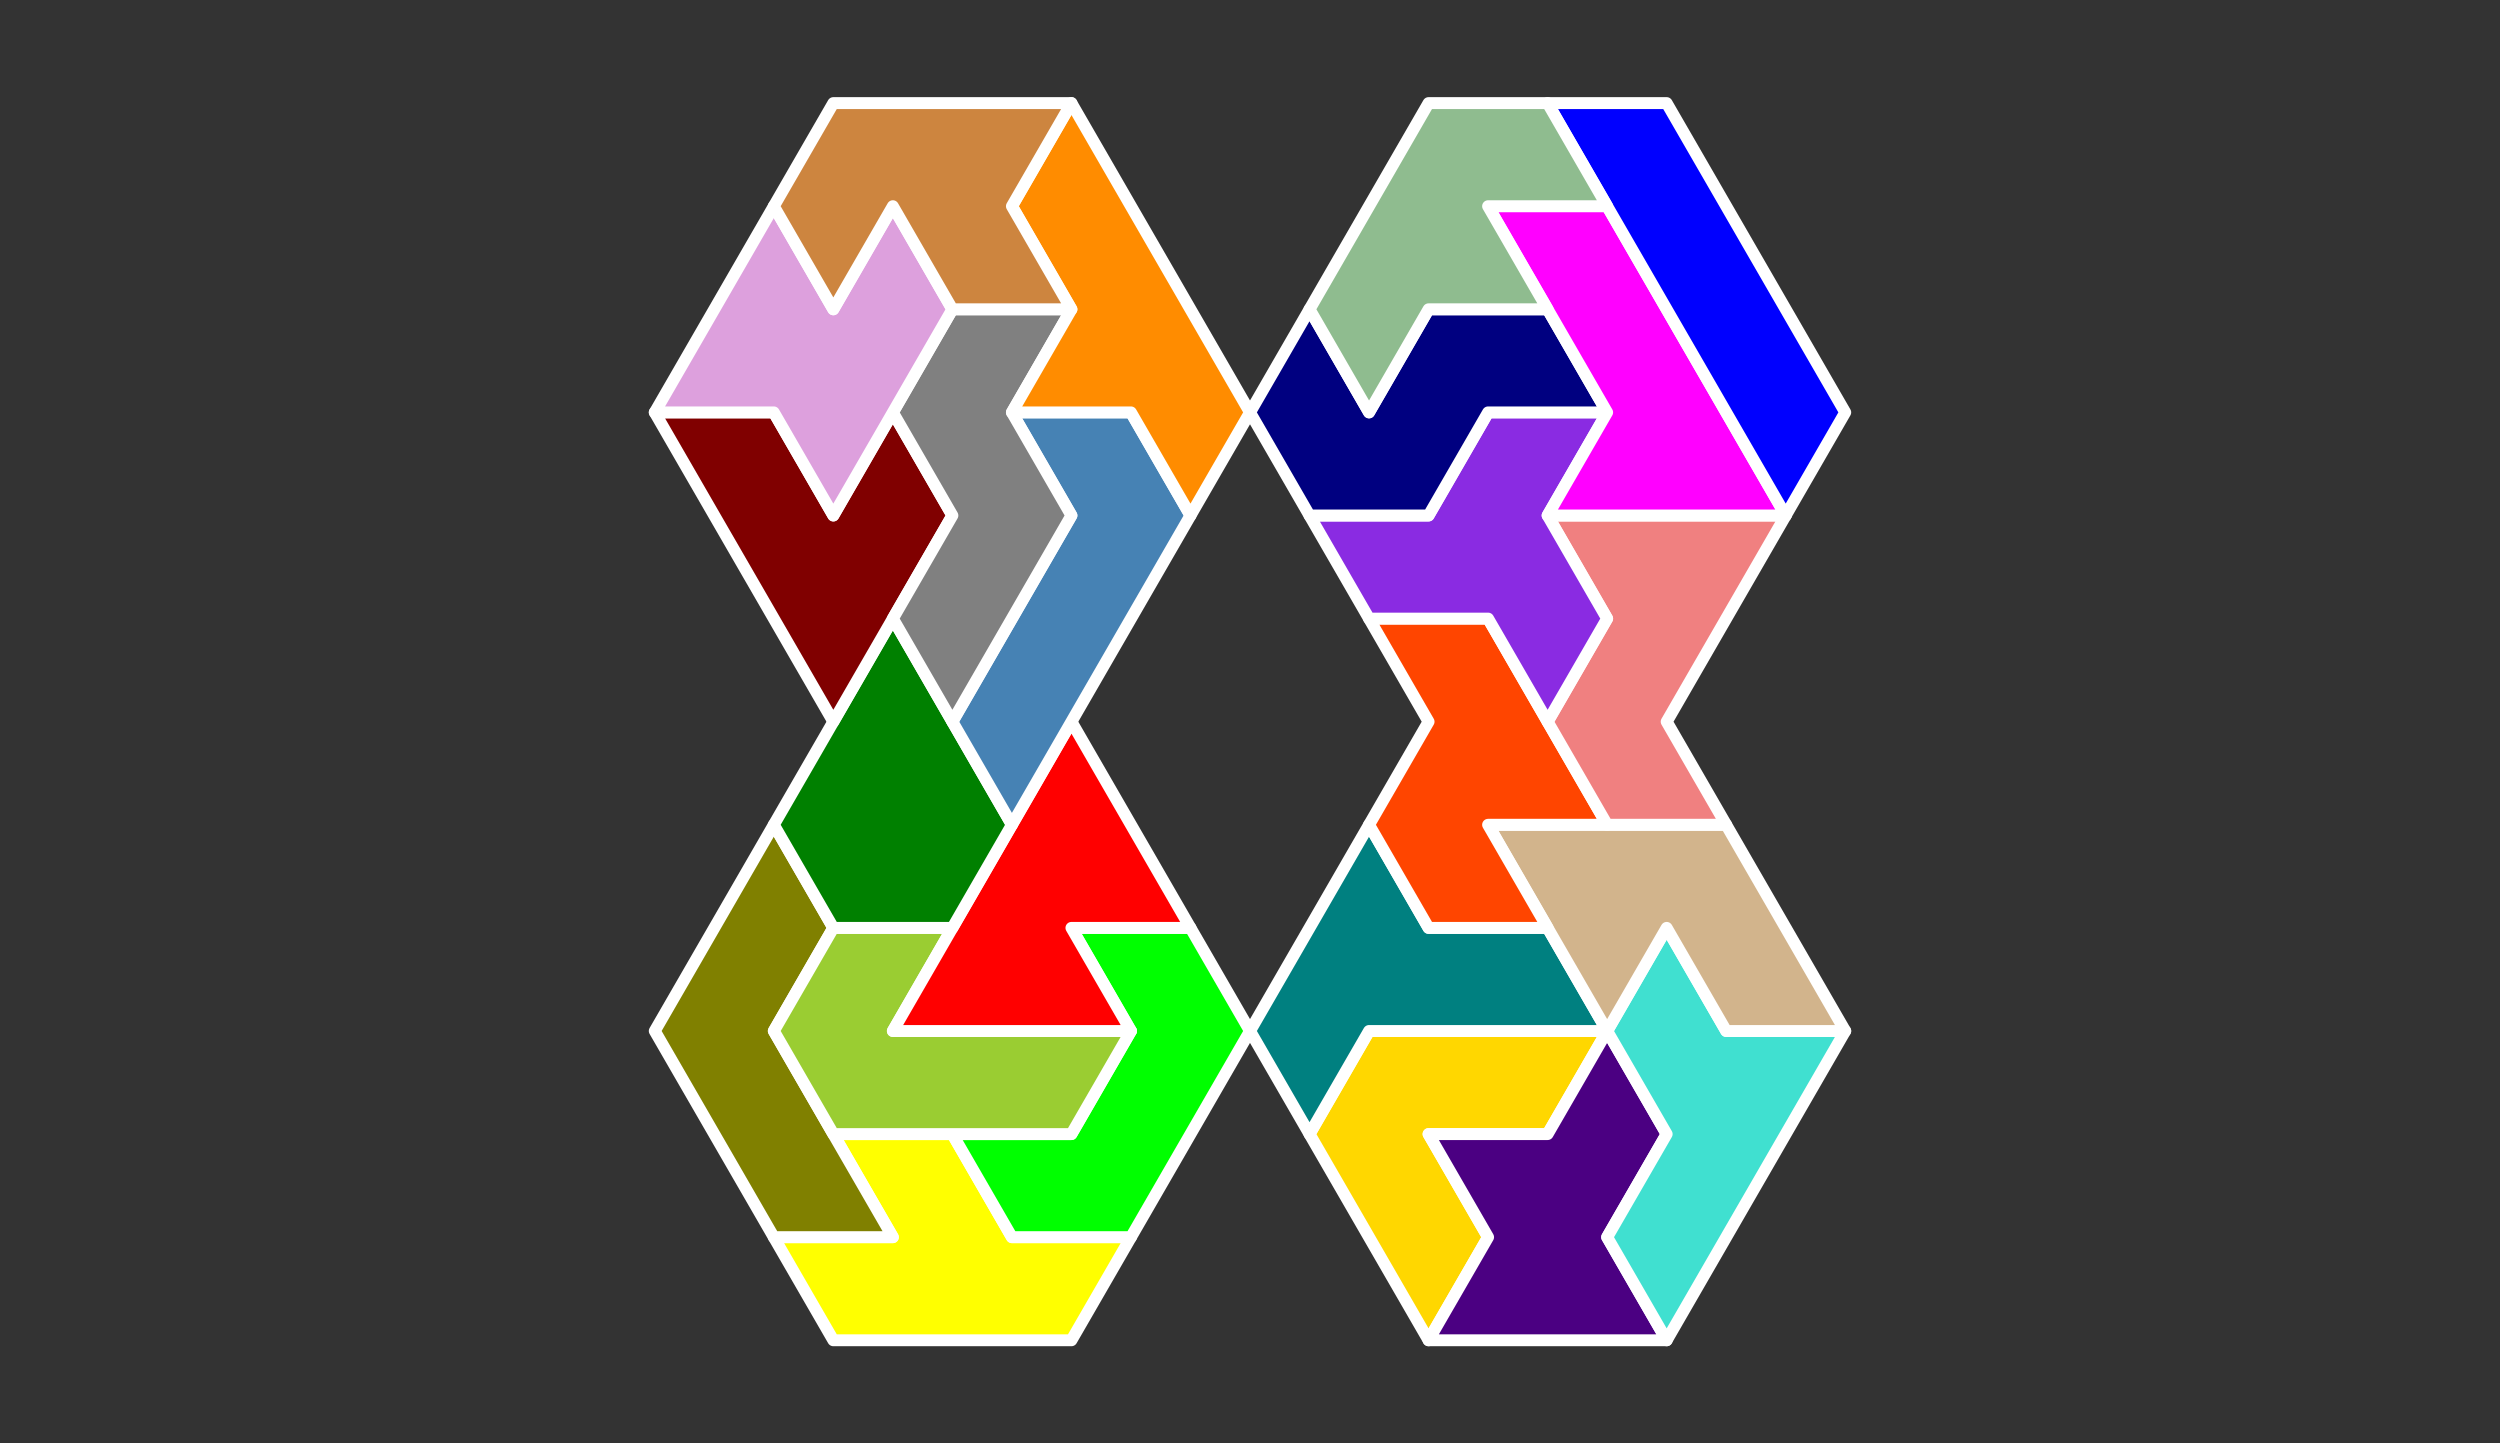 <?xml version="1.0" standalone="no"?>
<!-- Created by Polyform Puzzler (http://puzzler.sourceforge.net/) -->
<svg width="210.0" height="121.244" viewBox="0 0 210.0 121.244"
     xmlns="http://www.w3.org/2000/svg"
     xmlns:xlink="http://www.w3.org/1999/xlink">
<rect x="0" y="0" width="210.0" height="121.244" fill="#333333" stroke="none"/>
<g>
<polygon fill="yellow" stroke="white"
         stroke-width="1" stroke-linejoin="round"
         points="65.000,103.923 70.000,112.583 90.000,112.583 95.000,103.923 85.000,103.923 80.000,95.263 70.000,95.263 75.000,103.923">
<desc>Y7</desc>
</polygon>
<polygon fill="gold" stroke="white"
         stroke-width="1" stroke-linejoin="round"
         points="115.000,103.923 120.000,112.583 125.000,103.923 120.000,95.263 130.000,95.263 135.000,86.603 115.000,86.603 110.000,95.263">
<desc>V7</desc>
</polygon>
<polygon fill="indigo" stroke="white"
         stroke-width="1" stroke-linejoin="round"
         points="120.000,112.583 140.000,112.583 135.000,103.923 140.000,95.263 135.000,86.603 130.000,95.263 120.000,95.263 125.000,103.923">
<desc>X7</desc>
</polygon>
<polygon fill="turquoise" stroke="white"
         stroke-width="1" stroke-linejoin="round"
         points="135.000,103.923 140.000,112.583 155.000,86.603 145.000,86.603 140.000,77.942 135.000,86.603 140.000,95.263">
<desc>H7</desc>
</polygon>
<polygon fill="olive" stroke="white"
         stroke-width="1" stroke-linejoin="round"
         points="60.000,95.263 65.000,103.923 75.000,103.923 65.000,86.603 70.000,77.942 65.000,69.282 55.000,86.603">
<desc>R7</desc>
</polygon>
<polygon fill="lime" stroke="white"
         stroke-width="1" stroke-linejoin="round"
         points="80.000,95.263 85.000,103.923 95.000,103.923 105.000,86.603 100.000,77.942 90.000,77.942 95.000,86.603 90.000,95.263">
<desc>C7</desc>
</polygon>
<polygon fill="yellowgreen" stroke="white"
         stroke-width="1" stroke-linejoin="round"
         points="65.000,86.603 70.000,95.263 90.000,95.263 95.000,86.603 75.000,86.603 80.000,77.942 70.000,77.942">
<desc>J7</desc>
</polygon>
<polygon fill="teal" stroke="white"
         stroke-width="1" stroke-linejoin="round"
         points="105.000,86.603 110.000,95.263 115.000,86.603 135.000,86.603 130.000,77.942 120.000,77.942 115.000,69.282">
<desc>T7</desc>
</polygon>
<polygon fill="red" stroke="white"
         stroke-width="1" stroke-linejoin="round"
         points="75.000,86.603 95.000,86.603 90.000,77.942 100.000,77.942 90.000,60.622">
<desc>M7</desc>
</polygon>
<polygon fill="tan" stroke="white"
         stroke-width="1" stroke-linejoin="round"
         points="130.000,77.942 135.000,86.603 140.000,77.942 145.000,86.603 155.000,86.603 145.000,69.282 125.000,69.282">
<desc>U7</desc>
</polygon>
<polygon fill="green" stroke="white"
         stroke-width="1" stroke-linejoin="round"
         points="65.000,69.282 70.000,77.942 80.000,77.942 85.000,69.282 75.000,51.962">
<desc>D7</desc>
</polygon>
<polygon fill="orangered" stroke="white"
         stroke-width="1" stroke-linejoin="round"
         points="115.000,69.282 120.000,77.942 130.000,77.942 125.000,69.282 135.000,69.282 125.000,51.962 115.000,51.962 120.000,60.622">
<desc>Z7</desc>
</polygon>
<polygon fill="steelblue" stroke="white"
         stroke-width="1" stroke-linejoin="round"
         points="80.000,60.622 85.000,69.282 100.000,43.301 95.000,34.641 85.000,34.641 90.000,43.301">
<desc>L7</desc>
</polygon>
<polygon fill="lightcoral" stroke="white"
         stroke-width="1" stroke-linejoin="round"
         points="130.000,60.622 135.000,69.282 145.000,69.282 140.000,60.622 150.000,43.301 130.000,43.301 135.000,51.962">
<desc>Q7</desc>
</polygon>
<polygon fill="maroon" stroke="white"
         stroke-width="1" stroke-linejoin="round"
         points="65.000,51.962 70.000,60.622 80.000,43.301 75.000,34.641 70.000,43.301 65.000,34.641 55.000,34.641">
<desc>G7</desc>
</polygon>
<polygon fill="gray" stroke="white"
         stroke-width="1" stroke-linejoin="round"
         points="75.000,51.962 80.000,60.622 90.000,43.301 85.000,34.641 90.000,25.981 80.000,25.981 75.000,34.641 80.000,43.301">
<desc>N7</desc>
</polygon>
<polygon fill="blueviolet" stroke="white"
         stroke-width="1" stroke-linejoin="round"
         points="125.000,51.962 130.000,60.622 135.000,51.962 130.000,43.301 135.000,34.641 125.000,34.641 120.000,43.301 110.000,43.301 115.000,51.962">
<desc>W7</desc>
</polygon>
<polygon fill="plum" stroke="white"
         stroke-width="1" stroke-linejoin="round"
         points="65.000,34.641 70.000,43.301 80.000,25.981 75.000,17.321 70.000,25.981 65.000,17.321 55.000,34.641">
<desc>B7</desc>
</polygon>
<polygon fill="darkorange" stroke="white"
         stroke-width="1" stroke-linejoin="round"
         points="95.000,34.641 100.000,43.301 105.000,34.641 90.000,8.660 85.000,17.321 90.000,25.981 85.000,34.641">
<desc>E7</desc>
</polygon>
<polygon fill="navy" stroke="white"
         stroke-width="1" stroke-linejoin="round"
         points="105.000,34.641 110.000,43.301 120.000,43.301 125.000,34.641 135.000,34.641 130.000,25.981 120.000,25.981 115.000,34.641 110.000,25.981">
<desc>S7</desc>
</polygon>
<polygon fill="magenta" stroke="white"
         stroke-width="1" stroke-linejoin="round"
         points="130.000,43.301 150.000,43.301 135.000,17.321 125.000,17.321 135.000,34.641">
<desc>P7</desc>
</polygon>
<polygon fill="blue" stroke="white"
         stroke-width="1" stroke-linejoin="round"
         points="145.000,34.641 150.000,43.301 155.000,34.641 140.000,8.660 130.000,8.660">
<desc>I7</desc>
</polygon>
<polygon fill="darkseagreen" stroke="white"
         stroke-width="1" stroke-linejoin="round"
         points="110.000,25.981 115.000,34.641 120.000,25.981 130.000,25.981 125.000,17.321 135.000,17.321 130.000,8.660 120.000,8.660">
<desc>F7</desc>
</polygon>
<polygon fill="peru" stroke="white"
         stroke-width="1" stroke-linejoin="round"
         points="65.000,17.321 70.000,25.981 75.000,17.321 80.000,25.981 90.000,25.981 85.000,17.321 90.000,8.660 70.000,8.660">
<desc>A7</desc>
</polygon>
</g>
</svg>
